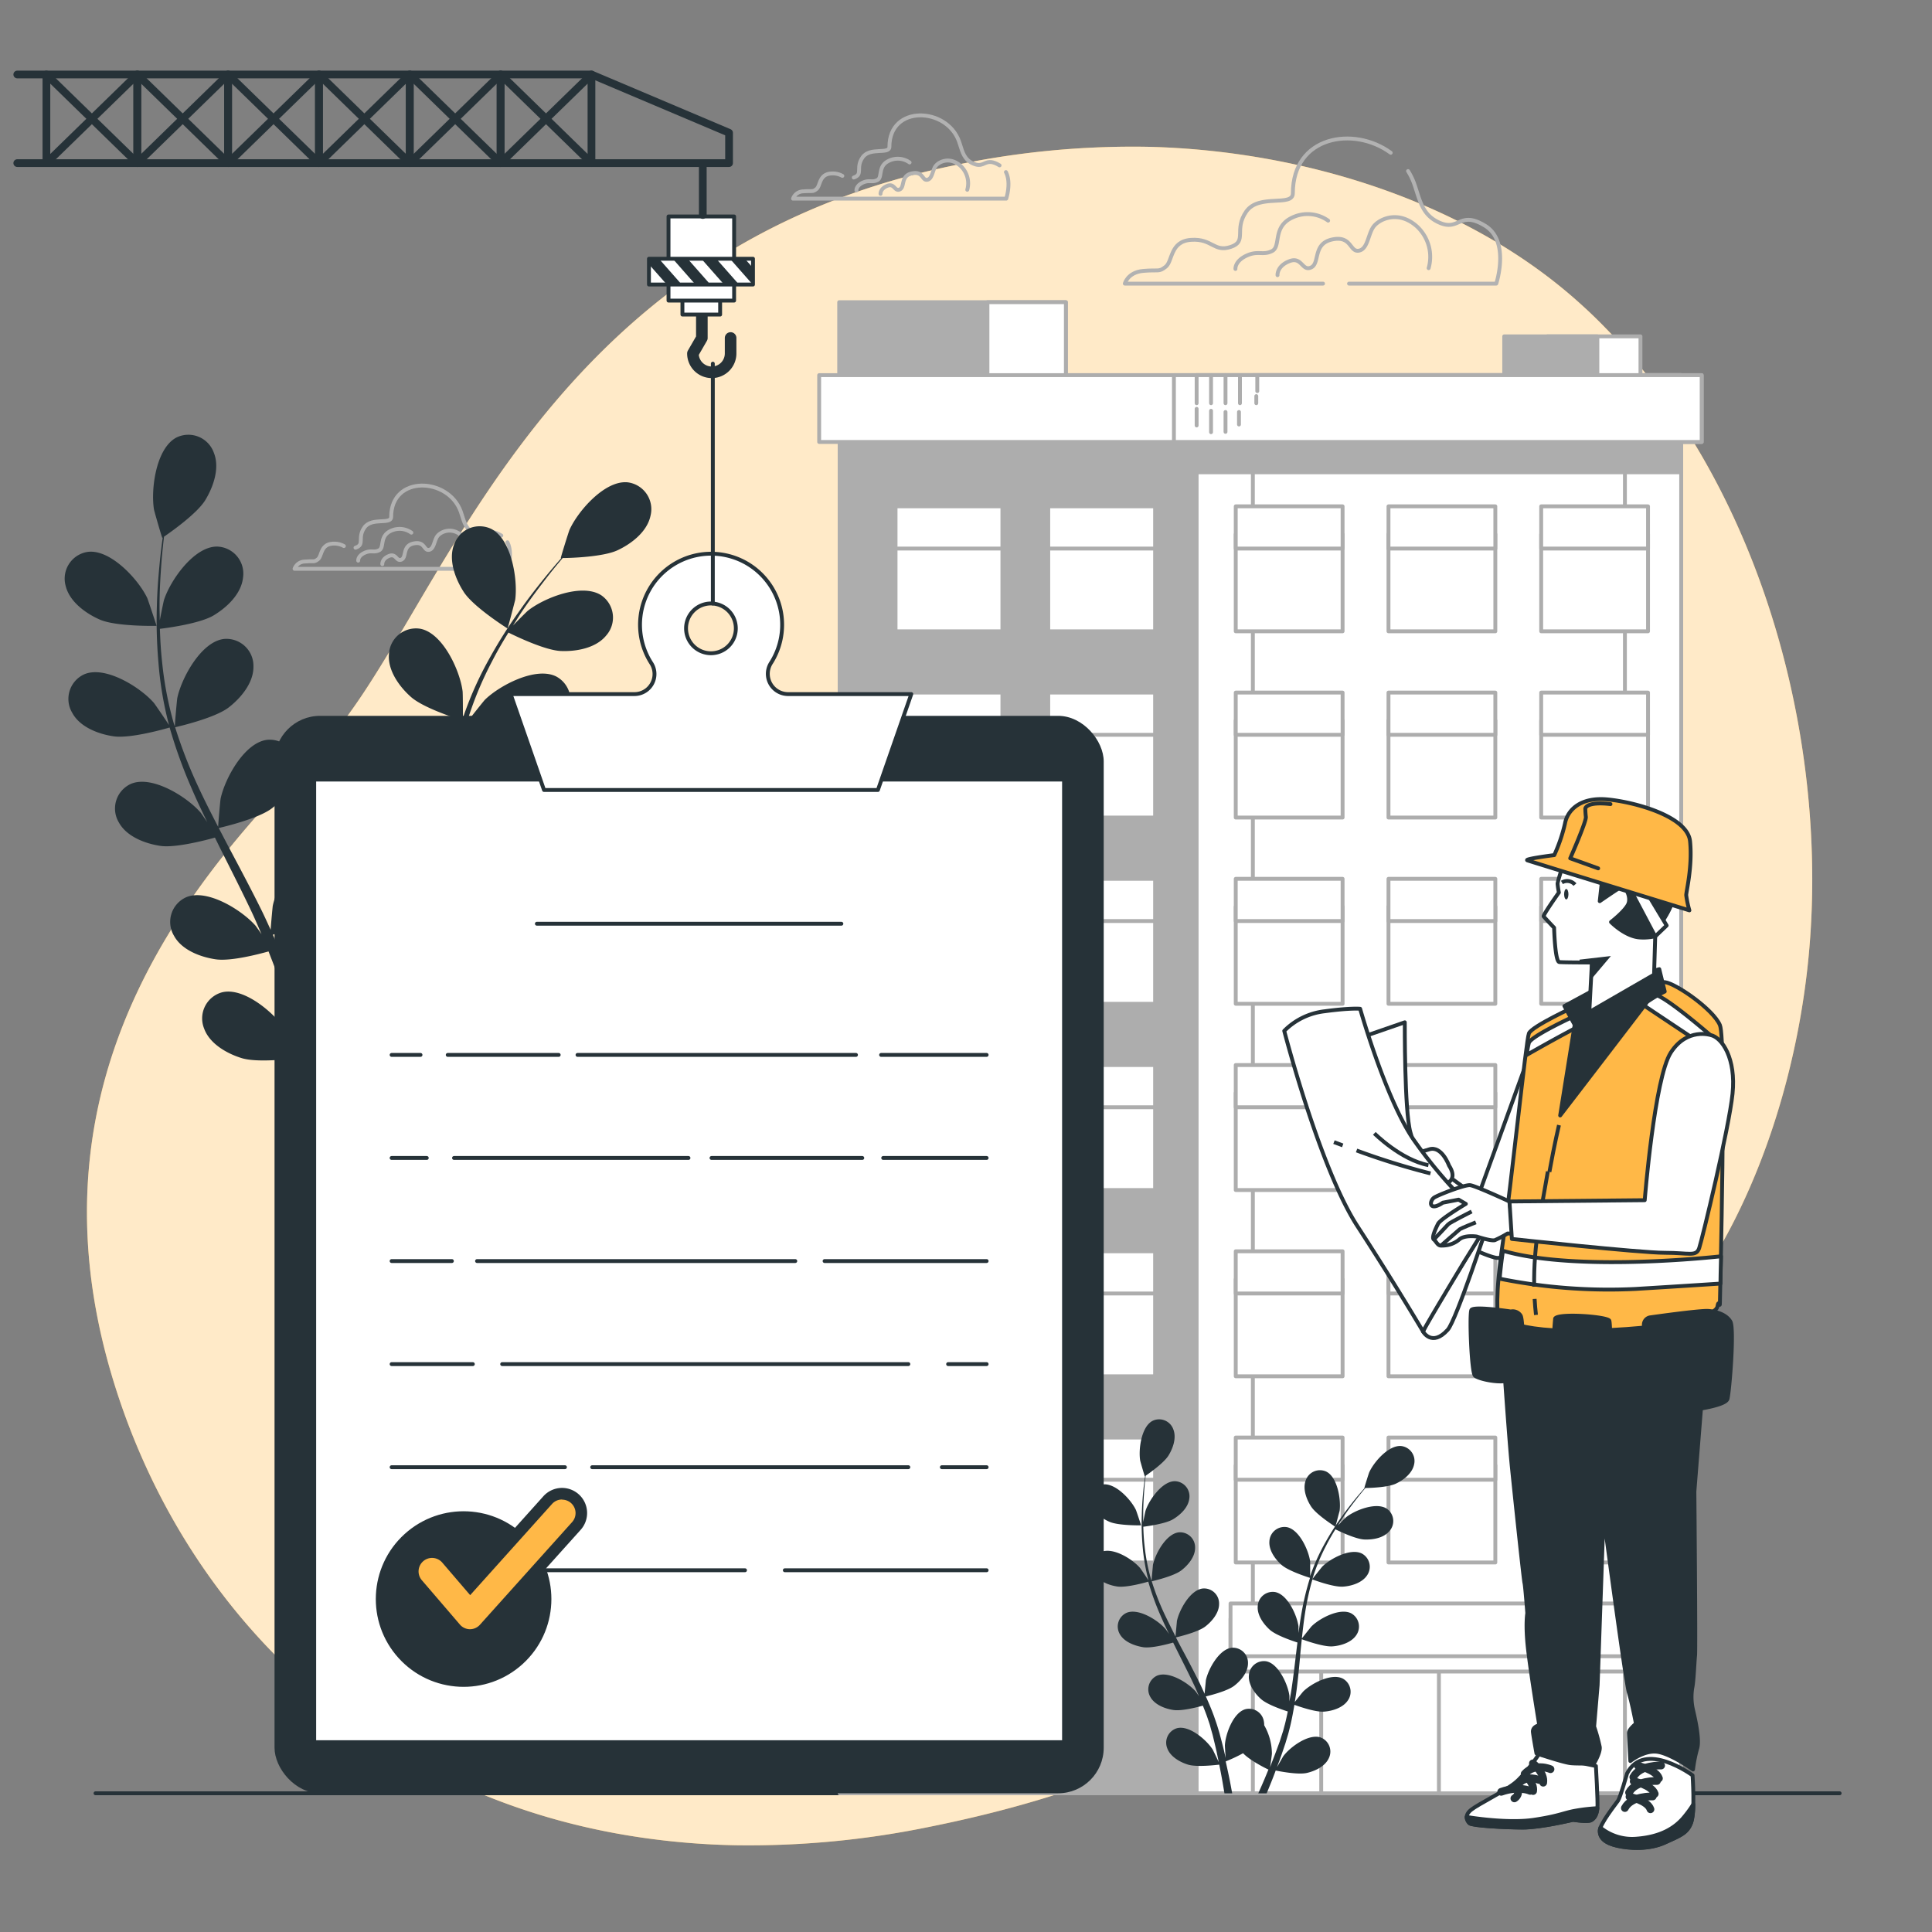 <svg xmlns="http://www.w3.org/2000/svg" viewBox="0 0 500 500"><rect x="0" y="0" width="500" height="500" fill="#808080" stroke="none"/><g id="freepik--background-simple--inject-2"><path d="M467.6,251.91c-4.93,41.8-24,90.41-62.14,112.73-57.59,33.75-52.77,85.64-165.19,108.2a231.26,231.26,0,0,1-49.84,4.71,194.66,194.66,0,0,1-24.47-2C94.51,465.12,46.43,415.46,28.79,355.5,5.58,276.66,51.93,225,82.65,193.94s53.23-128,163.57-151A223.75,223.75,0,0,1,297.45,38c39.26,1,82.08,13.86,111.71,40.76q3.33,3,6.5,6.28C456.84,127.33,474.34,194.92,467.6,251.91Z" style="fill:#FFB847"></path><path d="M467.6,251.91c-4.93,41.8-24,90.41-62.14,112.73-57.59,33.75-52.77,85.64-165.19,108.2a231.26,231.26,0,0,1-49.84,4.71,194.66,194.66,0,0,1-24.47-2C94.51,465.12,46.43,415.46,28.79,355.5,5.58,276.66,51.93,225,82.65,193.94s53.23-128,163.57-151A223.75,223.75,0,0,1,297.45,38c39.26,1,82.08,13.86,111.71,40.76q3.33,3,6.5,6.28C456.84,127.33,474.34,194.92,467.6,251.91Z" style="fill:#fff;opacity:0.7"></path></g><g id="freepik--Floor--inject-2"><line x1="24.72" y1="464.1" x2="476.1" y2="464.1" style="fill:none;stroke:#263238;stroke-linecap:round;stroke-linejoin:round"></line></g><g id="freepik--Clouds--inject-2"><path d="M349.13,73.4h38.1s3.65-11-2.93-15-6.58,1.46-11.7-.74c-4.22-1.81-5-5.25-6.2-8.89-.13-.42-.27-.84-.42-1.25a16.59,16.59,0,0,0-1.58-3.25" style="fill:none;stroke:#b2b2b2;stroke-linecap:round;stroke-linejoin:round"></path><path d="M359.92,39.54c-9.54-7-25.33-4.37-25.33,10.47,0,3.65-8.78,0-12.07,4.75s.37,7.68-4,9.14-4.75-2.19-10.24-1.83-4.75,5.48-6.58,6.95-1.82.73-5.84,1.09-4.76,3.29-4.76,3.29h51.3" style="fill:none;stroke:#b2b2b2;stroke-linecap:round;stroke-linejoin:round"></path><path d="M369.73,69.4a10.74,10.74,0,0,0-2.9-10.68c-4.89-4.52-10-2-11.41,0s-1.45,5.8-3.8,6.16-1.81-4-6.88-2.9-3.08,6.16-5.43,7.24-2.35-2.89-5.61-1.63-3.08,3.62-3.08,3.62" style="fill:none;stroke:#b2b2b2;stroke-linecap:round;stroke-linejoin:round"></path><path d="M343.72,57.1a9.17,9.17,0,0,0-9.27-.8c-5.24,2.42-2.82,7.46-5.24,8.67s-3.63-.21-6.65,1.21-2.83,3.42-2.83,3.42" style="fill:none;stroke:#b2b2b2;stroke-linecap:round;stroke-linejoin:round"></path><path d="M89,141.32a5.14,5.14,0,0,0-2.91-.62c-3.15.21-2.73,3.15-3.78,4s-1,.42-3.35.63a2.86,2.86,0,0,0-2.73,1.88h55.17s1.36-4.07-.08-6.87" style="fill:none;stroke:#b2b2b2;stroke-linecap:round;stroke-linejoin:round"></path><path d="M129.74,138.6c-3.77-2.3-3.77.84-6.71-.42-2.43-1-2.88-3-3.56-5.1l-.24-.72c-3.19-8.86-18-9.47-18,1.42,0,2.1-5,0-6.92,2.73s.21,4.4-2.31,5.24" style="fill:none;stroke:#b2b2b2;stroke-linecap:round;stroke-linejoin:round"></path><path d="M121.38,144.91a6.17,6.17,0,0,0-1.66-6.13c-2.81-2.6-5.72-1.14-6.55,0s-.83,3.32-2.18,3.53-1-2.28-3.95-1.66-1.76,3.53-3.12,4.16-1.35-1.67-3.22-.94S98.94,146,98.94,146" style="fill:none;stroke:#b2b2b2;stroke-linecap:round;stroke-linejoin:round"></path><path d="M106.46,137.85a5.26,5.26,0,0,0-5.32-.46c-3,1.39-1.62,4.28-3,5s-2.08-.11-3.82.7-1.62,2-1.62,2" style="fill:none;stroke:#b2b2b2;stroke-linecap:round;stroke-linejoin:round"></path><path d="M218,45.52a5.08,5.08,0,0,0-2.9-.62c-3.15.21-2.73,3.15-3.78,4s-1.05.42-3.36.62a2.86,2.86,0,0,0-2.72,1.89h55.17s1.36-4.07-.08-6.87" style="fill:none;stroke:#b2b2b2;stroke-linecap:round;stroke-linejoin:round"></path><path d="M258.69,42.8c-3.77-2.31-3.77.84-6.71-.42-2.43-1-2.88-3-3.56-5.1l-.24-.72c-3.19-8.86-18-9.48-18,1.42,0,2.09-5,0-6.92,2.72s.21,4.41-2.31,5.25" style="fill:none;stroke:#b2b2b2;stroke-linecap:round;stroke-linejoin:round"></path><path d="M250.33,49.11A6.16,6.16,0,0,0,248.66,43c-2.8-2.6-5.71-1.15-6.54,0s-.83,3.32-2.18,3.53-1-2.29-3.95-1.66-1.77,3.53-3.12,4.15-1.35-1.66-3.22-.93-1.77,2.08-1.77,2.08" style="fill:none;stroke:#b2b2b2;stroke-linecap:round;stroke-linejoin:round"></path><path d="M235.4,42.05a5.26,5.26,0,0,0-5.32-.46c-3,1.38-1.62,4.28-3,5s-2.09-.12-3.82.69-1.62,2-1.62,2" style="fill:none;stroke:#b2b2b2;stroke-linecap:round;stroke-linejoin:round"></path></g><g id="freepik--Building--inject-2"><rect x="217.3" y="97.09" width="217.79" height="367.01" style="fill:#adadad;stroke:#adadad;stroke-linecap:round;stroke-linejoin:round"></rect><rect x="309.69" y="97.09" width="125.4" height="367.01" style="fill:#fff;stroke:#adadad;stroke-linecap:round;stroke-linejoin:round"></rect><rect x="324.24" y="97.09" width="96.29" height="367.01" style="fill:#fff;stroke:#adadad;stroke-linecap:round;stroke-linejoin:round"></rect><rect x="309.69" y="97.09" width="125.4" height="25.14" style="fill:#adadad;stroke:#adadad;stroke-linecap:round;stroke-linejoin:round"></rect><rect x="341.93" y="419" width="60.92" height="45.11" style="fill:#fff;stroke:#adadad;stroke-linecap:round;stroke-linejoin:round"></rect><rect x="372.39" y="419" width="30.46" height="45.11" style="fill:#fff;stroke:#adadad;stroke-linecap:round;stroke-linejoin:round"></rect><rect x="231.77" y="138.27" width="27.65" height="25.11" style="fill:#fff;stroke:#adadad;stroke-linecap:round;stroke-linejoin:round"></rect><rect x="231.77" y="131.04" width="27.65" height="10.92" style="fill:#fff;stroke:#adadad;stroke-linecap:round;stroke-linejoin:round"></rect><rect x="271.29" y="138.27" width="27.65" height="25.11" style="fill:#fff;stroke:#adadad;stroke-linecap:round;stroke-linejoin:round"></rect><rect x="271.29" y="131.04" width="27.65" height="10.92" style="fill:#fff;stroke:#adadad;stroke-linecap:round;stroke-linejoin:round"></rect><rect x="231.77" y="186.47" width="27.65" height="25.11" style="fill:#fff;stroke:#adadad;stroke-linecap:round;stroke-linejoin:round"></rect><rect x="231.77" y="179.24" width="27.65" height="10.92" style="fill:#fff;stroke:#adadad;stroke-linecap:round;stroke-linejoin:round"></rect><rect x="271.29" y="186.47" width="27.65" height="25.11" style="fill:#fff;stroke:#adadad;stroke-linecap:round;stroke-linejoin:round"></rect><rect x="271.29" y="179.24" width="27.65" height="10.92" style="fill:#fff;stroke:#adadad;stroke-linecap:round;stroke-linejoin:round"></rect><rect x="231.77" y="234.67" width="27.65" height="25.11" style="fill:#fff;stroke:#adadad;stroke-linecap:round;stroke-linejoin:round"></rect><rect x="231.77" y="227.44" width="27.65" height="10.92" style="fill:#fff;stroke:#adadad;stroke-linecap:round;stroke-linejoin:round"></rect><rect x="271.29" y="234.67" width="27.65" height="25.11" style="fill:#fff;stroke:#adadad;stroke-linecap:round;stroke-linejoin:round"></rect><rect x="271.29" y="227.44" width="27.65" height="10.92" style="fill:#fff;stroke:#adadad;stroke-linecap:round;stroke-linejoin:round"></rect><rect x="231.77" y="282.87" width="27.65" height="25.11" style="fill:#fff;stroke:#adadad;stroke-linecap:round;stroke-linejoin:round"></rect><rect x="231.77" y="275.63" width="27.65" height="10.92" style="fill:#fff;stroke:#adadad;stroke-linecap:round;stroke-linejoin:round"></rect><rect x="271.29" y="282.87" width="27.65" height="25.11" style="fill:#fff;stroke:#adadad;stroke-linecap:round;stroke-linejoin:round"></rect><rect x="271.29" y="275.63" width="27.65" height="10.92" style="fill:#fff;stroke:#adadad;stroke-linecap:round;stroke-linejoin:round"></rect><rect x="231.77" y="331.07" width="27.65" height="25.11" style="fill:#fff;stroke:#adadad;stroke-linecap:round;stroke-linejoin:round"></rect><rect x="231.77" y="323.83" width="27.65" height="10.92" style="fill:#fff;stroke:#adadad;stroke-linecap:round;stroke-linejoin:round"></rect><rect x="271.29" y="331.07" width="27.65" height="25.11" style="fill:#fff;stroke:#adadad;stroke-linecap:round;stroke-linejoin:round"></rect><rect x="271.29" y="323.83" width="27.65" height="10.92" style="fill:#fff;stroke:#adadad;stroke-linecap:round;stroke-linejoin:round"></rect><rect x="231.77" y="379.26" width="27.65" height="25.11" style="fill:#fff;stroke:#adadad;stroke-linecap:round;stroke-linejoin:round"></rect><rect x="231.77" y="372.03" width="27.65" height="10.92" style="fill:#fff;stroke:#adadad;stroke-linecap:round;stroke-linejoin:round"></rect><rect x="271.29" y="379.26" width="27.65" height="25.11" style="fill:#fff;stroke:#adadad;stroke-linecap:round;stroke-linejoin:round"></rect><rect x="271.29" y="372.03" width="27.65" height="10.92" style="fill:#fff;stroke:#adadad;stroke-linecap:round;stroke-linejoin:round"></rect><rect x="319.81" y="138.27" width="27.65" height="25.11" style="fill:#fff;stroke:#adadad;stroke-linecap:round;stroke-linejoin:round"></rect><rect x="319.81" y="131.04" width="27.65" height="10.92" style="fill:#fff;stroke:#adadad;stroke-linecap:round;stroke-linejoin:round"></rect><rect x="359.34" y="138.27" width="27.65" height="25.11" style="fill:#fff;stroke:#adadad;stroke-linecap:round;stroke-linejoin:round"></rect><rect x="359.34" y="131.04" width="27.65" height="10.92" style="fill:#fff;stroke:#adadad;stroke-linecap:round;stroke-linejoin:round"></rect><rect x="398.86" y="138.27" width="27.65" height="25.11" style="fill:#fff;stroke:#adadad;stroke-linecap:round;stroke-linejoin:round"></rect><rect x="398.86" y="131.04" width="27.65" height="10.92" style="fill:#fff;stroke:#adadad;stroke-linecap:round;stroke-linejoin:round"></rect><rect x="319.81" y="186.47" width="27.65" height="25.11" style="fill:#fff;stroke:#adadad;stroke-linecap:round;stroke-linejoin:round"></rect><rect x="319.81" y="179.24" width="27.65" height="10.92" style="fill:#fff;stroke:#adadad;stroke-linecap:round;stroke-linejoin:round"></rect><rect x="359.34" y="186.47" width="27.65" height="25.11" style="fill:#fff;stroke:#adadad;stroke-linecap:round;stroke-linejoin:round"></rect><rect x="359.34" y="179.24" width="27.65" height="10.92" style="fill:#fff;stroke:#adadad;stroke-linecap:round;stroke-linejoin:round"></rect><rect x="398.86" y="186.47" width="27.65" height="25.11" style="fill:#fff;stroke:#adadad;stroke-linecap:round;stroke-linejoin:round"></rect><rect x="398.86" y="179.24" width="27.65" height="10.92" style="fill:#fff;stroke:#adadad;stroke-linecap:round;stroke-linejoin:round"></rect><rect x="319.81" y="234.67" width="27.65" height="25.11" style="fill:#fff;stroke:#adadad;stroke-linecap:round;stroke-linejoin:round"></rect><rect x="319.81" y="227.44" width="27.65" height="10.92" style="fill:#fff;stroke:#adadad;stroke-linecap:round;stroke-linejoin:round"></rect><rect x="359.34" y="234.67" width="27.65" height="25.11" style="fill:#fff;stroke:#adadad;stroke-linecap:round;stroke-linejoin:round"></rect><rect x="359.34" y="227.44" width="27.65" height="10.92" style="fill:#fff;stroke:#adadad;stroke-linecap:round;stroke-linejoin:round"></rect><rect x="398.86" y="234.67" width="27.65" height="25.11" style="fill:#fff;stroke:#adadad;stroke-linecap:round;stroke-linejoin:round"></rect><rect x="398.86" y="227.44" width="27.65" height="10.92" style="fill:#fff;stroke:#adadad;stroke-linecap:round;stroke-linejoin:round"></rect><rect x="319.81" y="282.87" width="27.65" height="25.11" style="fill:#fff;stroke:#adadad;stroke-linecap:round;stroke-linejoin:round"></rect><rect x="319.81" y="275.63" width="27.65" height="10.92" style="fill:#fff;stroke:#adadad;stroke-linecap:round;stroke-linejoin:round"></rect><rect x="359.34" y="282.87" width="27.65" height="25.11" style="fill:#fff;stroke:#adadad;stroke-linecap:round;stroke-linejoin:round"></rect><rect x="359.34" y="275.63" width="27.65" height="10.92" style="fill:#fff;stroke:#adadad;stroke-linecap:round;stroke-linejoin:round"></rect><rect x="398.86" y="282.87" width="27.65" height="25.11" style="fill:#fff;stroke:#adadad;stroke-linecap:round;stroke-linejoin:round"></rect><rect x="398.86" y="275.63" width="27.65" height="10.92" style="fill:#fff;stroke:#adadad;stroke-linecap:round;stroke-linejoin:round"></rect><rect x="319.81" y="331.07" width="27.65" height="25.11" style="fill:#fff;stroke:#adadad;stroke-linecap:round;stroke-linejoin:round"></rect><rect x="319.81" y="323.83" width="27.65" height="10.92" style="fill:#fff;stroke:#adadad;stroke-linecap:round;stroke-linejoin:round"></rect><rect x="359.34" y="331.07" width="27.65" height="25.11" style="fill:#fff;stroke:#adadad;stroke-linecap:round;stroke-linejoin:round"></rect><rect x="359.34" y="323.83" width="27.65" height="10.92" style="fill:#fff;stroke:#adadad;stroke-linecap:round;stroke-linejoin:round"></rect><rect x="398.86" y="331.07" width="27.65" height="25.11" style="fill:#fff;stroke:#adadad;stroke-linecap:round;stroke-linejoin:round"></rect><rect x="398.86" y="323.83" width="27.65" height="10.92" style="fill:#fff;stroke:#adadad;stroke-linecap:round;stroke-linejoin:round"></rect><rect x="319.81" y="379.26" width="27.65" height="25.11" style="fill:#fff;stroke:#adadad;stroke-linecap:round;stroke-linejoin:round"></rect><rect x="319.81" y="372.03" width="27.65" height="10.92" style="fill:#fff;stroke:#adadad;stroke-linecap:round;stroke-linejoin:round"></rect><rect x="359.34" y="379.26" width="27.65" height="25.11" style="fill:#fff;stroke:#adadad;stroke-linecap:round;stroke-linejoin:round"></rect><rect x="359.34" y="372.03" width="27.65" height="10.92" style="fill:#fff;stroke:#adadad;stroke-linecap:round;stroke-linejoin:round"></rect><rect x="398.86" y="379.26" width="27.65" height="25.11" style="fill:#fff;stroke:#adadad;stroke-linecap:round;stroke-linejoin:round"></rect><rect x="398.86" y="372.03" width="27.65" height="10.92" style="fill:#fff;stroke:#adadad;stroke-linecap:round;stroke-linejoin:round"></rect><rect x="318.46" y="418.93" width="107.7" height="13.66" style="fill:#fff;stroke:#adadad;stroke-linecap:round;stroke-linejoin:round"></rect><rect x="318.46" y="414.98" width="107.7" height="13.66" style="fill:#fff;stroke:#adadad;stroke-linecap:round;stroke-linejoin:round"></rect><rect x="217.18" y="78.21" width="58.67" height="36.17" style="fill:#adadad;stroke:#adadad;stroke-linecap:round;stroke-linejoin:round"></rect><rect x="255.55" y="78.21" width="20.3" height="36.17" style="fill:#fff;stroke:#adadad;stroke-linecap:round;stroke-linejoin:round"></rect><rect x="400.44" y="87.05" width="24.11" height="27.33" style="fill:#fff;stroke:#adadad;stroke-linecap:round;stroke-linejoin:round"></rect><rect x="389.29" y="87.05" width="24.11" height="27.33" style="fill:#adadad;stroke:#adadad;stroke-linecap:round;stroke-linejoin:round"></rect><rect x="212" y="97.09" width="228.4" height="17.29" style="fill:#fff;stroke:#adadad;stroke-linecap:round;stroke-linejoin:round"></rect><rect x="303.81" y="97.09" width="136.58" height="17.29" style="fill:#fff;stroke:#adadad;stroke-linecap:round;stroke-linejoin:round"></rect><line x1="309.69" y1="97.09" x2="309.69" y2="104.35" style="fill:#fff;stroke:#adadad;stroke-linecap:round;stroke-linejoin:round"></line><line x1="313.42" y1="97.09" x2="313.42" y2="104.35" style="fill:#fff;stroke:#adadad;stroke-linecap:round;stroke-linejoin:round"></line><line x1="313.42" y1="106.31" x2="313.42" y2="111.85" style="fill:#fff;stroke:#adadad;stroke-linecap:round;stroke-linejoin:round"></line><line x1="317.16" y1="97.09" x2="317.16" y2="104.35" style="fill:#fff;stroke:#adadad;stroke-linecap:round;stroke-linejoin:round"></line><line x1="317.16" y1="106.62" x2="317.16" y2="111.76" style="fill:#fff;stroke:#adadad;stroke-linecap:round;stroke-linejoin:round"></line><line x1="320.65" y1="106.62" x2="320.65" y2="109.86" style="fill:#fff;stroke:#adadad;stroke-linecap:round;stroke-linejoin:round"></line><line x1="320.9" y1="97.09" x2="320.9" y2="104.35" style="fill:#fff;stroke:#adadad;stroke-linecap:round;stroke-linejoin:round"></line><line x1="325.13" y1="102.51" x2="325.13" y2="104.35" style="fill:#fff;stroke:#adadad;stroke-linecap:round;stroke-linejoin:round"></line><line x1="325.38" y1="97.09" x2="325.38" y2="101.22" style="fill:#fff;stroke:#adadad;stroke-linecap:round;stroke-linejoin:round"></line><line x1="309.69" y1="105.81" x2="309.69" y2="110.11" style="fill:#fff;stroke:#adadad;stroke-linecap:round;stroke-linejoin:round"></line></g><g id="freepik--Plants--inject-2"><path d="M25.83,160.35c4.26,1.86,14.69,1.62,14.7,1.62s-2.24-6.83-2.44-7.24c-2.29-4.79-9.53-12.69-15.41-11.9A7,7,0,0,0,17,151.65C18,155.73,22.2,158.76,25.83,160.35Z" style="fill:#263238"></path><path d="M29.43,190.56c4.42.64,13.73-2.06,14.47-2.28a125.43,125.43,0,0,0,5.64,15.63c1.28,3,2.67,5.91,4.09,8.84-.85-1.24-1.62-2.35-1.74-2.49-3.47-4-12.54-9.73-18-7.4a7,7,0,0,0-3.12,10c2,3.67,6.86,5.49,10.78,6.06s12-1.56,14.07-2.15c.56,1.12,1.1,2.24,1.66,3.36,2.7,5.37,5.41,10.71,7.91,16,.88,1.88,1.68,3.76,2.49,5.64-.75-1.11-1.4-2-1.51-2.16-3.47-4-12.54-9.73-18-7.4a7,7,0,0,0-3.12,10c2,3.67,6.86,5.49,10.78,6.06S67,246.92,69.5,246.23c.77,2,1.54,3.9,2.2,5.82.42,1.32.91,2.57,1.26,3.92l1.1,4c.61,2.54,1.26,5.16,1.79,7.65.38,1.73.71,3.38,1.05,5.05-.85-1.88-2.61-5.52-2.79-5.8-2.82-4.5-10.92-11.52-16.68-10.05a7,7,0,0,0-4.59,9.4c1.44,3.94,5.95,6.47,9.74,7.63,4.17,1.28,13.41.11,14.56,0,.56,2.76,1.07,5.45,1.51,8,.33,1.88.64,3.69.91,5.43h3.7c-.35-1.94-.73-4-1.15-6.08-.55-2.81-1.19-5.79-1.89-8.85a76.79,76.79,0,0,0,8.13-3.82c3,3.29,10.84,7.14,11.84,7.63-1.06,2.61-2.11,5.14-3.15,7.51-.54,1.25-1.07,2.44-1.6,3.61h3.91c.31-.74.62-1.47.93-2.24,1.09-2.65,2.2-5.49,3.32-8.43,1.11.24,10.26,2.09,14.52,1.13,3.87-.87,8.55-3.06,10.28-6.88a7,7,0,0,0-3.88-9.72c-5.63-1.89-14.23,4.5-17.38,8.77-.19.26-1.9,3.21-3,5.1.45-1.2.9-2.36,1.34-3.61.9-2.45,1.73-4.92,2.62-7.57.39-1.3.79-2.61,1.18-3.94s.7-2.73,1.06-4.11c.77-3.22,1.39-6.52,1.94-9.85,2.14.78,9.81,3.45,13.78,3.17s8.91-1.73,11.2-5.25A7,7,0,0,0,135,233.57c-5.28-2.73-14.75,2.3-18.51,6-.23.23-2.63,3.22-3.92,4.89.32-2,.64-4,.9-6.05.73-5.89,1.28-11.88,1.87-17.85.17-1.83.37-3.65.57-5.47.76.29,9.8,3.65,14.25,3.34,3.95-.28,8.91-1.73,11.2-5.25A7,7,0,0,0,139,203c-5.28-2.72-14.75,2.3-18.51,6-.29.28-3.73,4.59-4.55,5.73.42-4,.88-8,1.5-11.94a124.9,124.9,0,0,1,3.42-15.69c.36.14,9.78,3.69,14.34,3.37,3.95-.27,8.91-1.73,11.2-5.24A7,7,0,0,0,144,175.1c-5.28-2.72-14.74,2.3-18.51,6-.29.3-4,4.93-4.6,5.82.08-.3.14-.62.23-.91a91.52,91.52,0,0,1,6.22-14.85c1.35-2.65,2.79-5.1,4.25-7.45,1.68.84,9.44,4.6,13.57,4.77,4,.16,9.05-.74,11.71-4a7,7,0,0,0-1.23-10.4c-5-3.28-14.91.67-19.06,4-.23.18-2.32,2.27-3.82,3.8.67-1,1.35-2.15,2-3.14,2.49-3.75,5-7,7.24-9.9,1.29-1.63,2.48-3.08,3.62-4.42,2.09,0,10.49-.29,14.17-2s7.69-4.83,8.56-8.93a7,7,0,0,0-5.88-8.66c-5.91-.63-12.93,7.46-15.09,12.31-.19.42-2.35,7.31-2.24,7.31h.12c-1.12,1.27-2.3,2.65-3.56,4.17-2.31,2.84-4.9,6.07-7.47,9.78a123.53,123.53,0,0,0-7.75,12.34,90.87,90.87,0,0,0-6.62,14.9l-.06.19c0-1.74,0-6.61-.09-7-.68-5.27-5.09-15-10.94-16.11a7,7,0,0,0-8.11,6.61c-.34,4.18,2.69,8.37,5.65,11,3.33,3,12.58,5.86,13.32,6.08a125.24,125.24,0,0,0-3.91,16.15c-.57,3.18-1,6.4-1.47,9.63,0-1.51,0-2.85-.08-3-.68-5.26-5.09-15-10.94-16.11a7,7,0,0,0-8.1,6.61c-.35,4.19,2.68,8.37,5.64,11s10.84,5.3,12.92,6c-.15,1.24-.32,2.48-.47,3.73-.71,6-1.39,11.91-2.25,17.73-.29,2-.66,4.06-1,6.07,0-1.33-.05-2.46-.07-2.63-.68-5.26-5.09-15-10.93-16.11a7,7,0,0,0-8.12,6.61c-.34,4.18,2.69,8.37,5.65,11s10.08,5,12.55,5.84c-.44,2-.87,4.1-1.38,6.06-.38,1.34-.65,2.65-1.11,4s-.84,2.61-1.26,3.9c-.89,2.46-1.8,5-2.73,7.37-.63,1.65-1.27,3.22-1.91,4.79.33-2,.87-6,.88-6.38a27.34,27.34,0,0,0-3.66-13.28,9.09,9.09,0,0,0-.1-1.56,7,7,0,0,0-8.6-6c-5.74,1.53-9.38,11.61-9.65,16.91,0,.31.18,3.72.35,5.87-.29-1.25-.56-2.47-.87-3.75-.6-2.54-1.28-5-2-7.76-.4-1.3-.79-2.61-1.19-3.93s-.93-2.67-1.39-4c-1.14-3.1-2.44-6.2-3.82-9.28,2.22-.53,10.09-2.54,13.25-5s6.48-6.36,6.45-10.56a7,7,0,0,0-7.6-7.2c-5.91.64-11,10.05-12.11,15.25-.06.33-.41,4.14-.56,6.24-.85-1.85-1.68-3.7-2.6-5.54-2.64-5.32-5.47-10.62-8.28-15.92-.86-1.62-1.7-3.25-2.55-4.87.8-.18,10.2-2.37,13.73-5.08,3.15-2.41,6.48-6.36,6.45-10.55a7,7,0,0,0-7.59-7.2c-5.91.64-11,10-12.11,15.25-.08.39-.57,5.88-.63,7.28-1.86-3.58-3.68-7.17-5.34-10.78a124.49,124.49,0,0,1-5.8-15c.37-.08,10.19-2.31,13.82-5.09,3.14-2.41,6.48-6.36,6.45-10.56a7,7,0,0,0-7.6-7.2c-5.9.65-11,10.06-12.1,15.25-.09.41-.62,6.32-.64,7.4-.09-.3-.22-.6-.3-.89a90.23,90.23,0,0,1-3-15.82c-.33-2.95-.48-5.79-.57-8.56,1.87-.22,10.42-1.36,13.95-3.5s7.14-5.61,7.57-9.79a7,7,0,0,0-6.75-8c-6,0-12.08,8.78-13.71,13.83-.09.28-.69,3.17-1.09,5.28,0-1.25-.07-2.54-.06-3.74,0-4.49.29-8.6.57-12.25.18-2.07.38-3.93.59-5.68,1.72-1.18,8.59-6,10.7-9.5s3.75-8.27,2.21-12.17a7,7,0,0,0-9.68-4C40.36,116,39,126.63,39.85,131.86c.08.45,2.07,7.39,2.16,7.33l.1-.07c-.23,1.68-.46,3.48-.67,5.45-.36,3.64-.74,7.76-.84,12.27A123.27,123.27,0,0,0,41,171.41a90.94,90.94,0,0,0,2.7,16.08c0,.06,0,.12.06.19-.94-1.47-3.69-5.49-3.94-5.78-3.47-4-12.54-9.72-18-7.4a7,7,0,0,0-3.11,10C20.67,188.17,25.51,190,29.43,190.56Z" style="fill:#263238"></path><path d="M131.33,162.64c.09.06,1.89-6.93,2-7.39.73-5.25-.95-15.84-6.3-18.42a7,7,0,0,0-9.57,4.24c-1.43,3.94.39,8.77,2.54,12.1C122.49,157.08,131.32,162.63,131.33,162.64Z" style="fill:#263238"></path><path d="M287.18,393.86c2.36,1,8.13.9,8.14.9s-1.24-3.78-1.35-4c-1.27-2.65-5.28-7-8.54-6.59a3.89,3.89,0,0,0-3.12,4.88C282.85,391.3,285.17,393,287.18,393.86Z" style="fill:#263238"></path><path d="M289.17,410.59c2.45.35,7.61-1.14,8-1.26a69.17,69.17,0,0,0,3.12,8.65c.71,1.64,1.48,3.27,2.26,4.9-.47-.69-.89-1.3-1-1.38-1.92-2.22-6.94-5.39-10-4.1a3.89,3.89,0,0,0-1.73,5.53c1.12,2,3.8,3,6,3.36s6.62-.87,7.79-1.19l.92,1.86c1.49,3,3,5.93,4.38,8.88.49,1,.93,2.08,1.38,3.12-.42-.61-.78-1.13-.84-1.2-1.92-2.22-6.94-5.38-10-4.1a3.9,3.9,0,0,0-1.73,5.53c1.12,2,3.8,3.05,6,3.36s6.2-.75,7.58-1.13c.43,1.08.86,2.16,1.22,3.22.23.73.51,1.42.7,2.17s.41,1.47.61,2.19c.34,1.41.69,2.85,1,4.23.21,1,.39,1.88.58,2.8-.47-1-1.44-3-1.54-3.21-1.57-2.49-6.05-6.38-9.24-5.57a3.9,3.9,0,0,0-2.54,5.21c.79,2.18,3.29,3.59,5.39,4.23,2.31.7,7.43.06,8.06,0,.31,1.53.59,3,.84,4.43.18,1.05.35,2.05.51,3h2c-.19-1.07-.4-2.19-.63-3.37-.31-1.55-.67-3.2-1.05-4.9a39.44,39.44,0,0,0,4.5-2.12c1.69,1.83,6,4,6.56,4.23-.59,1.45-1.17,2.85-1.75,4.16l-.88,2h2.16c.18-.41.35-.81.52-1.24.6-1.47,1.22-3,1.83-4.67.62.13,5.69,1.16,8.05.63,2.14-.49,4.73-1.7,5.69-3.81a3.9,3.9,0,0,0-2.15-5.39c-3.12-1-7.88,2.5-9.62,4.86-.11.14-1,1.78-1.64,2.82.25-.66.5-1.3.75-2,.5-1.36.95-2.73,1.45-4.2.21-.72.43-1.44.65-2.18s.39-1.51.59-2.28c.42-1.78.76-3.6,1.07-5.45,1.19.43,5.43,1.91,7.63,1.76s4.94-1,6.21-2.91a3.89,3.89,0,0,0-1.31-5.64c-2.93-1.51-8.17,1.27-10.25,3.34-.13.13-1.46,1.79-2.17,2.71.17-1.11.35-2.22.49-3.35.41-3.26.72-6.58,1-9.89.1-1,.21-2,.31-3,.43.16,5.43,2,7.9,1.85,2.19-.15,4.93-1,6.2-2.9a3.9,3.9,0,0,0-1.31-5.65c-2.92-1.5-8.17,1.28-10.25,3.35-.16.16-2.06,2.54-2.52,3.17.24-2.22.49-4.44.83-6.61a70,70,0,0,1,1.9-8.69c.19.08,5.41,2.05,7.94,1.87,2.19-.15,4.93-1,6.2-2.91a3.89,3.89,0,0,0-1.31-5.64c-2.92-1.51-8.17,1.27-10.25,3.34-.16.17-2.21,2.73-2.55,3.22.05-.16.08-.34.13-.5a49.69,49.69,0,0,1,3.44-8.22c.75-1.47,1.55-2.83,2.35-4.13.94.47,5.23,2.55,7.52,2.64s5-.41,6.48-2.2a3.89,3.89,0,0,0-.68-5.76c-2.74-1.82-8.25.37-10.55,2.2-.13.1-1.28,1.25-2.12,2.1.38-.58.75-1.19,1.12-1.74,1.37-2.07,2.76-3.88,4-5.48.71-.9,1.37-1.7,2-2.45,1.16,0,5.81-.16,7.85-1.11s4.26-2.68,4.74-4.95a3.89,3.89,0,0,0-3.26-4.79c-3.27-.36-7.16,4.13-8.35,6.81-.11.23-1.31,4.05-1.25,4.05h.07c-.62.7-1.27,1.46-2,2.31-1.28,1.57-2.71,3.36-4.14,5.41a68.91,68.91,0,0,0-4.29,6.83,51.34,51.34,0,0,0-3.67,8.25.35.35,0,0,1,0,.11c0-1,0-3.66,0-3.87-.38-2.91-2.82-8.32-6.05-8.92a3.9,3.9,0,0,0-4.5,3.66c-.19,2.32,1.49,4.64,3.13,6.1,1.85,1.65,7,3.24,7.38,3.37a70.29,70.29,0,0,0-2.17,8.94c-.31,1.76-.57,3.54-.81,5.33,0-.83,0-1.58,0-1.68-.38-2.91-2.82-8.32-6.06-8.92a3.89,3.89,0,0,0-4.49,3.66c-.19,2.32,1.49,4.63,3.12,6.1s6,2.93,7.16,3.3c-.09.69-.18,1.37-.26,2.06-.39,3.3-.77,6.6-1.25,9.82-.16,1.14-.37,2.25-.57,3.36,0-.74,0-1.36,0-1.45-.37-2.92-2.82-8.33-6-8.93a3.9,3.9,0,0,0-4.49,3.67c-.19,2.31,1.49,4.63,3.12,6.09s5.58,2.79,6.95,3.23c-.24,1.14-.48,2.28-.76,3.36-.21.74-.36,1.47-.62,2.2l-.69,2.16c-.5,1.36-1,2.77-1.52,4.08-.35.92-.7,1.78-1,2.66.18-1.13.48-3.35.48-3.54a15,15,0,0,0-2-7.35,4.91,4.91,0,0,0-.06-.86,3.89,3.89,0,0,0-4.76-3.31c-3.18.85-5.2,6.43-5.35,9.36,0,.18.11,2.07.2,3.26-.16-.69-.31-1.37-.48-2.08-.34-1.4-.71-2.8-1.11-4.3-.21-.72-.43-1.44-.66-2.17s-.51-1.48-.76-2.23c-.63-1.72-1.35-3.43-2.12-5.14,1.23-.29,5.59-1.4,7.34-2.75s3.58-3.52,3.57-5.84a3.9,3.9,0,0,0-4.21-4c-3.27.36-6.11,5.57-6.7,8.45,0,.18-.23,2.29-.32,3.45-.46-1-.93-2.05-1.43-3.07-1.46-2.94-3-5.88-4.59-8.81-.48-.9-.94-1.8-1.41-2.7.44-.1,5.64-1.31,7.6-2.81,1.74-1.34,3.59-3.53,3.58-5.85a3.89,3.89,0,0,0-4.21-4c-3.27.35-6.11,5.56-6.71,8.44,0,.22-.31,3.26-.35,4-1-2-2-4-2.95-6a66.84,66.84,0,0,1-3.21-8.3c.2-.05,5.64-1.28,7.65-2.82,1.74-1.34,3.59-3.52,3.57-5.85a3.89,3.89,0,0,0-4.21-4c-3.27.35-6.11,5.56-6.7,8.44,0,.23-.34,3.5-.35,4.1-.05-.17-.12-.33-.17-.5a49.75,49.75,0,0,1-1.67-8.76c-.18-1.63-.26-3.2-.31-4.73,1-.13,5.77-.76,7.73-1.95s3.95-3.1,4.19-5.41a3.9,3.9,0,0,0-3.74-4.43c-3.3,0-6.69,4.86-7.6,7.66-.05.15-.38,1.75-.6,2.92,0-.69,0-1.4,0-2.07,0-2.49.16-4.76.32-6.78.09-1.15.21-2.18.32-3.15.95-.65,4.76-3.34,5.93-5.26s2.08-4.58,1.22-6.74a3.89,3.89,0,0,0-5.36-2.2c-2.92,1.51-3.69,7.39-3.21,10.29.05.25,1.15,4.09,1.2,4.06l.06,0c-.13.93-.26,1.93-.38,3-.2,2-.4,4.3-.46,6.8a67.39,67.39,0,0,0,.19,8.06,51,51,0,0,0,1.49,8.91l0,.1c-.52-.81-2-3-2.18-3.19-1.92-2.23-6.94-5.39-10-4.1a3.9,3.9,0,0,0-1.73,5.53C284.32,409.26,287,410.27,289.17,410.59Z" style="fill:#263238"></path><path d="M345.6,395.13s1-3.84,1.09-4.09c.4-2.91-.53-8.78-3.49-10.21a3.9,3.9,0,0,0-5.3,2.35c-.79,2.18.21,4.86,1.41,6.7C340.71,392.05,345.6,395.12,345.6,395.13Z" style="fill:#263238"></path></g><g id="freepik--Clipboard--inject-2"><rect x="71.05" y="185.26" width="214.59" height="278.84" rx="11.79" style="fill:#263238"></rect><rect x="81.32" y="201.75" width="194.05" height="249.12" style="fill:#fff;stroke:#263238;stroke-linecap:round;stroke-linejoin:round"></rect><line x1="138.94" y1="239.06" x2="217.75" y2="239.06" style="fill:none;stroke:#263238;stroke-linecap:round;stroke-linejoin:round"></line><line x1="228.03" y1="273.01" x2="255.34" y2="273.01" style="fill:none;stroke:#263238;stroke-linecap:round;stroke-linejoin:round"></line><line x1="149.46" y1="273.01" x2="221.53" y2="273.01" style="fill:none;stroke:#263238;stroke-linecap:round;stroke-linejoin:round"></line><line x1="115.87" y1="273.01" x2="144.59" y2="273.01" style="fill:none;stroke:#263238;stroke-linecap:round;stroke-linejoin:round"></line><line x1="101.35" y1="273.01" x2="108.83" y2="273.01" style="fill:none;stroke:#263238;stroke-linecap:round;stroke-linejoin:round"></line><line x1="228.57" y1="299.68" x2="255.34" y2="299.68" style="fill:none;stroke:#263238;stroke-linecap:round;stroke-linejoin:round"></line><line x1="184.14" y1="299.68" x2="223.16" y2="299.68" style="fill:none;stroke:#263238;stroke-linecap:round;stroke-linejoin:round"></line><line x1="117.5" y1="299.68" x2="178.18" y2="299.68" style="fill:none;stroke:#263238;stroke-linecap:round;stroke-linejoin:round"></line><line x1="101.35" y1="299.68" x2="110.45" y2="299.68" style="fill:none;stroke:#263238;stroke-linecap:round;stroke-linejoin:round"></line><line x1="213.4" y1="326.36" x2="255.34" y2="326.36" style="fill:none;stroke:#263238;stroke-linecap:round;stroke-linejoin:round"></line><line x1="123.46" y1="326.36" x2="205.82" y2="326.36" style="fill:none;stroke:#263238;stroke-linecap:round;stroke-linejoin:round"></line><line x1="101.35" y1="326.36" x2="116.95" y2="326.36" style="fill:none;stroke:#263238;stroke-linecap:round;stroke-linejoin:round"></line><line x1="245.37" y1="353.03" x2="255.34" y2="353.03" style="fill:none;stroke:#263238;stroke-linecap:round;stroke-linejoin:round"></line><line x1="129.96" y1="353.03" x2="235.08" y2="353.03" style="fill:none;stroke:#263238;stroke-linecap:round;stroke-linejoin:round"></line><line x1="101.35" y1="353.03" x2="122.37" y2="353.03" style="fill:none;stroke:#263238;stroke-linecap:round;stroke-linejoin:round"></line><line x1="243.75" y1="379.71" x2="255.34" y2="379.71" style="fill:none;stroke:#263238;stroke-linecap:round;stroke-linejoin:round"></line><line x1="153.26" y1="379.71" x2="235.08" y2="379.71" style="fill:none;stroke:#263238;stroke-linecap:round;stroke-linejoin:round"></line><line x1="101.35" y1="379.71" x2="146.21" y2="379.71" style="fill:none;stroke:#263238;stroke-linecap:round;stroke-linejoin:round"></line><line x1="203.11" y1="406.38" x2="255.34" y2="406.38" style="fill:none;stroke:#263238;stroke-linecap:round;stroke-linejoin:round"></line><line x1="101.35" y1="406.38" x2="192.81" y2="406.38" style="fill:none;stroke:#263238;stroke-linecap:round;stroke-linejoin:round"></line><path d="M203.9,179.63a5.24,5.24,0,0,1-4.28-8.19,18.39,18.39,0,1,0-31,.29,5.19,5.19,0,0,1-4.47,7.9h-32l8.64,24.82h86.41l8.64-24.82ZM184,169.06a6.44,6.44,0,1,1,6.43-6.43A6.43,6.43,0,0,1,184,169.06Z" style="fill:#fff;stroke:#263238;stroke-linecap:round;stroke-linejoin:round"></path></g><g id="freepik--check-mark--inject-2"><circle cx="119.99" cy="413.82" r="22.22" transform="translate(-247.04 188.13) rotate(-42.24)" style="fill:#263238;stroke:#263238;stroke-linecap:round;stroke-linejoin:round"></circle><path d="M121.58,423.14a5,5,0,0,1-3.75-1.74L108.08,410a5,5,0,1,1,7.57-6.49l6,7.06,20-22.32a5,5,0,1,1,7.42,6.67l-23.84,26.55a5,5,0,0,1-3.71,1.65Z" style="fill:#FFB847"></path><path d="M145.46,388.11a3.48,3.48,0,0,1,2.59,5.82l-23.84,26.55a3.47,3.47,0,0,1-2.59,1.16h0a3.45,3.45,0,0,1-2.61-1.22L109.21,409a3.49,3.49,0,1,1,5.3-4.54l7.17,8.36,21.18-23.59a3.47,3.47,0,0,1,2.6-1.16m0-3h0a6.53,6.53,0,0,0-4.83,2.15l-18.9,21.05-4.94-5.76a6.49,6.49,0,1,0-9.85,8.45l9.75,11.38a6.51,6.51,0,0,0,4.85,2.26h.08a6.46,6.46,0,0,0,4.82-2.15l23.85-26.55a6.5,6.5,0,0,0-4.83-10.83Z" style="fill:#263238"></path></g><g id="freepik--Crane--inject-2"><line x1="184.48" y1="156.19" x2="184.48" y2="94.11" style="fill:none;stroke:#263238;stroke-linecap:round;stroke-linejoin:round"></line><path d="M181.64,81.68v5.79l-2.31,4a4.87,4.87,0,0,0,4.88,4.88h0a4.87,4.87,0,0,0,4.87-4.88v-4" style="fill:none;stroke:#263238;stroke-linecap:round;stroke-linejoin:round;stroke-width:3px"></path><rect x="176.62" y="70.56" width="9.76" height="10.84" transform="translate(362.99 151.97) rotate(180)" style="fill:#fff;stroke:#263238;stroke-linecap:round;stroke-linejoin:round"></rect><rect x="173" y="56.02" width="16.98" height="21.77" transform="translate(362.99 133.81) rotate(180)" style="fill:#fff;stroke:#263238;stroke-linecap:round;stroke-linejoin:round"></rect><rect x="167.94" y="66.95" width="26.92" height="6.68" transform="translate(362.81 140.59) rotate(180)" style="fill:#fff;stroke:#263238;stroke-linecap:round;stroke-linejoin:round"></rect><polygon points="181.49 66.95 185.35 66.95 190.8 73.13 190.23 73.64 187.39 73.64 181.49 66.95" style="fill:#263238"></polygon><polygon points="192.75 66.95 194.87 69.34 194.87 73.64 194.8 73.64 188.9 66.95 192.75 66.95" style="fill:#263238"></polygon><polygon points="174.09 66.95 177.94 66.95 183.39 73.13 182.82 73.64 179.98 73.64 174.09 66.95" style="fill:#263238"></polygon><polygon points="167.94 68.39 167.94 66.95 170.53 66.95 175.98 73.13 175.41 73.64 172.57 73.64 167.94 68.39" style="fill:#263238"></polygon><line x1="181.88" y1="55.64" x2="181.88" y2="42.54" style="fill:#fff;stroke:#263238;stroke-linecap:round;stroke-linejoin:round;stroke-width:2px"></line><polyline points="4.47 42.21 188.68 42.21 188.68 34.36 153.07 19.28 4.47 19.28" style="fill:none;stroke:#263238;stroke-linecap:round;stroke-linejoin:round;stroke-width:2px"></polyline><polygon points="153.07 42.21 153.07 19.28 129.54 42.21 129.54 19.28 153.07 42.21" style="fill:none;stroke:#263238;stroke-linecap:round;stroke-linejoin:round;stroke-width:2px"></polygon><polygon points="129.57 42.21 129.57 19.28 106.03 42.21 106.03 19.28 129.57 42.21" style="fill:none;stroke:#263238;stroke-linecap:round;stroke-linejoin:round;stroke-width:2px"></polygon><polygon points="106.06 42.21 106.06 19.28 82.53 42.21 82.53 19.28 106.06 42.21" style="fill:none;stroke:#263238;stroke-linecap:round;stroke-linejoin:round;stroke-width:2px"></polygon><polygon points="82.56 42.21 82.56 19.28 59.02 42.21 59.02 19.28 82.56 42.21" style="fill:none;stroke:#263238;stroke-linecap:round;stroke-linejoin:round;stroke-width:2px"></polygon><polygon points="59.05 42.21 59.05 19.28 35.52 42.21 35.52 19.28 59.05 42.21" style="fill:none;stroke:#263238;stroke-linecap:round;stroke-linejoin:round;stroke-width:2px"></polygon><polygon points="35.55 42.21 35.55 19.28 12.01 42.21 12.01 19.28 35.55 42.21" style="fill:none;stroke:#263238;stroke-linecap:round;stroke-linejoin:round;stroke-width:2px"></polygon></g><g id="freepik--Character--inject-2"><path d="M394.92,275.43,382.54,309.6l-.79-.2-7-5.07-2.59,2.55,2.72,13.37s11,5.66,13,5.29a28.83,28.83,0,0,0,4.38-1.27s6.92-47.56,7.1-48.48S398.38,272.33,394.92,275.43Z" style="fill:#fff;stroke:#263238;stroke-linecap:round;stroke-linejoin:round"></path><path d="M398.26,454s-3.46,5.27-6.28,7.49-9.44,5.42-11.28,6.91-1,2.82-.39,3.46,9.15,1.11,13.78,1.12,13-2,13-2,3.7.59,4.64.12,1.53-1.52,1.68-3.16-.39-10.9-.39-10.9Z" style="fill:#fff;stroke:#263238;stroke-linecap:round;stroke-linejoin:round"></path><path d="M408.2,468.53c-3.6.58-4.31,1.4-11.29,2.44-5.74.86-14.25-.2-17.34-.75a2.24,2.24,0,0,0,.74,1.62c.63.64,9.15,1.11,13.78,1.12s13-2,13-2,3.7.59,4.64.12,1.52-1.51,1.67-3.12A45.33,45.33,0,0,0,408.2,468.53Z" style="fill:#263238;stroke:#263238;stroke-linecap:round;stroke-linejoin:round"></path><path d="M401.27,457.87s-4-1.78-6.7,1.22" style="fill:none;stroke:#263238;stroke-linecap:round;stroke-linejoin:round;stroke-width:2px"></path><path d="M396.71,456.36s3.08,2.41,2.67,5" style="fill:none;stroke:#263238;stroke-linecap:round;stroke-linejoin:round;stroke-width:2px"></path><path d="M398.28,460.65s-3.15-1.46-5.29,1" style="fill:none;stroke:#263238;stroke-linecap:round;stroke-linejoin:round;stroke-width:2px"></path><path d="M394.69,459.42s2.42,2,2.08,4.1" style="fill:none;stroke:#263238;stroke-linecap:round;stroke-linejoin:round;stroke-width:2px"></path><path d="M396,463.47s-2.91-1.37-7.49.25" style="fill:none;stroke:#263238;stroke-linecap:round;stroke-linejoin:round;stroke-width:2px"></path><path d="M392.32,462.22a2.05,2.05,0,0,1-.4,3.2" style="fill:none;stroke:#263238;stroke-linecap:round;stroke-linejoin:round;stroke-width:2px"></path><path d="M421.07,459s-1.71,6.12-2.32,7-4.69,6-4.73,7.79,1.27,3.17,4.52,3.91,8.29,1,12.31-.83,5.83-2.43,6.84-5.23.34-12.19.34-12.19S425.48,450.2,421.07,459Z" style="fill:#fff;stroke:#263238;stroke-linecap:round;stroke-linejoin:round"></path><path d="M437.69,471.61a17.37,17.37,0,0,0,.54-4.65,30.27,30.27,0,0,1-2.82,3.79c-2,2.19-5.38,4.62-11.9,5.1a13,13,0,0,1-9.32-2.86,3,3,0,0,0-.17.77c0,1.83,1.27,3.17,4.52,3.91s8.29,1,12.31-.83S436.68,474.41,437.69,471.61Z" style="fill:#263238;stroke:#263238;stroke-linecap:round;stroke-linejoin:round"></path><path d="M429.9,456.92s-5.48-.27-7.2,3" style="fill:none;stroke:#263238;stroke-linecap:round;stroke-linejoin:round;stroke-width:2px"></path><path d="M423.9,457s4.71,1,5.43,3.24" style="fill:none;stroke:#263238;stroke-linecap:round;stroke-linejoin:round;stroke-width:2px"></path><path d="M428.81,460.92s-5.49-.26-7.21,3" style="fill:none;stroke:#263238;stroke-linecap:round;stroke-linejoin:round;stroke-width:2px"></path><path d="M422.8,461s4.71,1,5.44,3.24" style="fill:none;stroke:#263238;stroke-linecap:round;stroke-linejoin:round;stroke-width:2px"></path><path d="M427.72,464.92s-5.49-.26-7.21,3" style="fill:none;stroke:#263238;stroke-linecap:round;stroke-linejoin:round;stroke-width:2px"></path><path d="M421.71,465s4.71,1,5.43,3.24" style="fill:none;stroke:#263238;stroke-linecap:round;stroke-linejoin:round;stroke-width:2px"></path><path d="M388.26,338.86s2.1,31.81,3,40.74,3.09,29.52,3.27,30.07.73,7.83.73,7.83-.54,2.92.19,9.3,2.91,19.68,2.91,19.68-1.82.36-1.64,1.82.91,5.47.91,5.47,6.93,2.36,8.93,2.55,6,0,6,0,1.64-2.74,1.46-4.19a44.91,44.91,0,0,0-1.46-5.29l.91-10.75L415,392.18s5.65,42.82,6.56,45.91,1.82,8,1.82,8-1.82,1.46-1.82,2.37.37,7.29.37,7.29,3.64-2.92,7.1-2.37,9.12,4.56,9.12,4.56a36.57,36.57,0,0,1,1.09-5.47c.73-2.37-.73-8.38-1.1-10a14.94,14.94,0,0,1-.18-5.65c.37-1.64.55-6.74.73-8.38s-.18-42.46-.18-42.46l3.72-46.75-53-1.64Z" style="fill:#263238;stroke:#263238;stroke-linecap:round;stroke-linejoin:round"></path><path d="M407.68,260.44s-11.26,5.16-12,7-4.54,39.1-6.73,54-1.25,18.86-1.25,18.86,2.35,4.85,25.34,4.06,31.13-4.22,31.44-6.25.63.54.63-.87,1.72-67.88,0-71.95-11.42-10.79-14.24-11.1S407.68,260.44,407.68,260.44Z" style="fill:#FFB847;stroke:#263238;stroke-linecap:round;stroke-linejoin:round"></path><path d="M426.27,257.4c-6.88,1.69-18.59,5.47-18.59,5.47s-11.26,5.16-12,7a22.42,22.42,0,0,0-.55,3.13c5-2.84,16.69-9.44,20.63-10.68a50.85,50.85,0,0,1,9.85-2L438.62,269l5.46.14s-12.25-10.79-15.71-11.72A7.22,7.22,0,0,0,426.27,257.4Z" style="fill:#fff;stroke:#263238;stroke-linecap:round;stroke-linejoin:round"></path><path d="M388.94,323.69l0,.18c-.38,2.59-.64,4.92-.83,7.05a142.62,142.62,0,0,0,35.1,2.66c12-.73,18.66-1.17,22.05-1.39,0-2.05.09-4.43.14-7.06C437.38,326,406.08,328.71,388.94,323.69Z" style="fill:#fff;stroke:#263238;stroke-linecap:round;stroke-linejoin:round"></path><path d="M397.16,336.16c.08,1.42.2,2.8.35,4.14" style="fill:none;stroke:#263238;stroke-miterlimit:10"></path><path d="M400.58,303.18C399,312.62,396.83,322,397.05,333" style="fill:none;stroke:#263238;stroke-miterlimit:10"></path><path d="M403.46,291.18s-1.17,4.88-2.47,12.11" style="fill:none;stroke:#263238;stroke-miterlimit:10"></path><path d="M368.28,344.61s2.3,4.08,6.39-.46c2.2-2.43,10.47-27.68,10.47-27.68S369,342,368.28,344.61Z" style="fill:#fff;stroke:#263238;stroke-linecap:round;stroke-linejoin:round"></path><path d="M352.84,268.28l10.72-3.71s-.11,23,1.45,28.47l1.55,5.49s-10.42-17.38-12.65-23.18S352.84,268.28,352.84,268.28Z" style="fill:#fff;stroke:#263238;stroke-linecap:round;stroke-linejoin:round"></path><path d="M375,301.63s-1.9-5.25-5.15-4.17-5.64,1-5.89,2.45,8.2,7,8.2,7S378.15,306.53,375,301.63Z" style="fill:#fff;stroke:#263238;stroke-linecap:round;stroke-linejoin:round"></path><path d="M379,326.42s-10.56,17.47-10.7,18.19c0,0-7.24-12.26-17-27.28s-18.94-50.54-18.94-50.54a17.55,17.55,0,0,1,10.42-5.07c6.86-.92,9.22-.65,9.22-.65s6.54,23.13,13.78,33.79a118.52,118.52,0,0,0,16.41,18.9l3,2.71Z" style="fill:#fff;stroke:#263238;stroke-linecap:round;stroke-linejoin:round"></path><path d="M351.08,297.74a188.53,188.53,0,0,0,19.13,5.94" style="fill:none;stroke:#263238;stroke-miterlimit:10"></path><path d="M345.23,295.58s.84.33,2.26.85" style="fill:none;stroke:#263238;stroke-miterlimit:10"></path><path d="M355.68,293.31s6.85,6.87,14,8.23" style="fill:none;stroke:#263238;stroke-miterlimit:10"></path><path d="M390.62,310.94s-8.76-4.07-10.17-4.22-8.6,2.65-9.38,3.28-1.1,2-.16,2.19,2.5-.94,2.5-.94l4.07-.78,1.88,1.09s-6.57,3.91-7.2,5.17-1.72,3.59-1.09,4.06.94,1.57,1.87,1.57a9,9,0,0,0,1.48-.1,6.61,6.61,0,0,0,3.22-1.47c1.4-1.25,4.53-.78,4.53-.78s3.76,1.25,4.7.94a28,28,0,0,0,3.28-1.72h1.72Z" style="fill:#fff;stroke:#263238;stroke-linecap:round;stroke-linejoin:round"></path><path d="M371.07,320.79s3.35-3.49,3.73-3.94,6.06-3.31,6.06-3.31" style="fill:none;stroke:#263238;stroke-miterlimit:10"></path><path d="M372.94,322.36s4.54-4,4.86-4.24,4.14-1.78,4.14-1.78" style="fill:none;stroke:#263238;stroke-miterlimit:10"></path><path d="M442.72,267.87s-6.1-2-10.32,4.54-6.75,38.2-6.75,38.2l-35,.33.62,9.7s33.16,3.58,39.57,3.58,8.14,1.09,8.92-1.25,7.68-30.85,8.62-39.92S445.69,268.5,442.72,267.87Z" style="fill:#fff;stroke:#263238;stroke-linecap:round;stroke-linejoin:round"></path><path d="M391,339.41s-9.66-1.46-10.21-.37,0,16,.91,16.95,7.11,2.19,8.93,1.09,2.92-1.82,3.28-2.73.37-12.39-.36-13.85A2.4,2.4,0,0,0,391,339.41Z" style="fill:#263238;stroke:#263238;stroke-linecap:round;stroke-linejoin:round"></path><path d="M402.47,341.23S401,356,403.38,356.9a25.38,25.38,0,0,0,8.2,1.1c.91-.19,4.19-.73,4.74-2.19s.54-12.94.18-14S403.38,339.77,402.47,341.23Z" style="fill:#263238;stroke:#263238;stroke-linecap:round;stroke-linejoin:round"></path><path d="M425.43,342.87s.73,16.58,1.09,17.31,7.29,5.29,8.56,5.1,11.48-1.27,12-3.28,1.82-18.22.73-20-3.46-2.55-5.65-2.73-14.94,1.64-14.94,1.64A1.94,1.94,0,0,0,425.43,342.87Z" style="fill:#263238;stroke:#263238;stroke-linecap:round;stroke-linejoin:round"></path><path d="M412.38,256.3l-7.51,4.07,2.66,4.85-3.76,23.46S426,259.74,426.3,259.27a36.9,36.9,0,0,1,4.53-2.66l-1.41-5.79-2.34.63Z" style="fill:#263238;stroke:#263238;stroke-linecap:round;stroke-linejoin:round"></path><path d="M404.45,224s-1.35,4.17-1.35,4.73a20,20,0,0,0,.34,2.25s-4.16,5.85-3.94,6.18,2.7,2.93,2.7,2.93.22,8.77,1.35,8.89,8.44.11,8.44.11l-.68,12.82,16.76-9.67.34-11.25s4.5-5.74,4.5-8.66-.45-3.49-.45-3.49Z" style="fill:#fff;stroke:#263238;stroke-linecap:round;stroke-linejoin:round"></path><path d="M432.46,228.83l-17.91-3.09.14,1.29-.68,6.19s4.72-3.26,5.62-3.71,2.7,2.7,1.69,4.61-4.39,4.5-4.39,4.5,3.72,3.82,7.54,4a13.59,13.59,0,0,0,3.9-.32l0-1.37s4.5-5.74,4.5-8.66S432.46,228.83,432.46,228.83Z" style="fill:#263238;stroke:#263238;stroke-linecap:round;stroke-linejoin:round"></path><path d="M404.22,228.38a2.66,2.66,0,0,1,3.38.56" style="fill:none;stroke:#263238;stroke-miterlimit:10"></path><ellipse cx="405.35" cy="231.42" rx="0.56" ry="1.35" style="fill:#263238"></ellipse><polygon points="408.84 248.85 415.7 248.06 411.99 252.45 411.99 249.08 408.84 248.85" style="fill:#263238;stroke:#263238;stroke-miterlimit:10"></polygon><polygon points="422.11 230.52 428.37 242.35 431.33 239.52 425.71 230.18 422.11 230.52" style="fill:#fff;stroke:#263238;stroke-linecap:round;stroke-linejoin:round"></polygon><path d="M402.24,221.3s-7.93,1-6.95,1.36,41.92,12.94,41.92,12.94a26,26,0,0,1-.82-3.93c0-1,1.64-7.37,1-13.92s-14.5-10.21-21.37-10.86-10.32,2.62-11,6.22A42.08,42.08,0,0,1,402.24,221.3Z" style="fill:#FFB847;stroke:#263238;stroke-linecap:round;stroke-linejoin:round"></path><path d="M413.6,224.73l-7.23-2.6s4.2-9.55,4.05-10.71a20.2,20.2,0,0,1-.14-2.17s.14-1.88,6.51-1.15" style="fill:none;stroke:#263238;stroke-linecap:round;stroke-linejoin:round"></path></g></svg>
